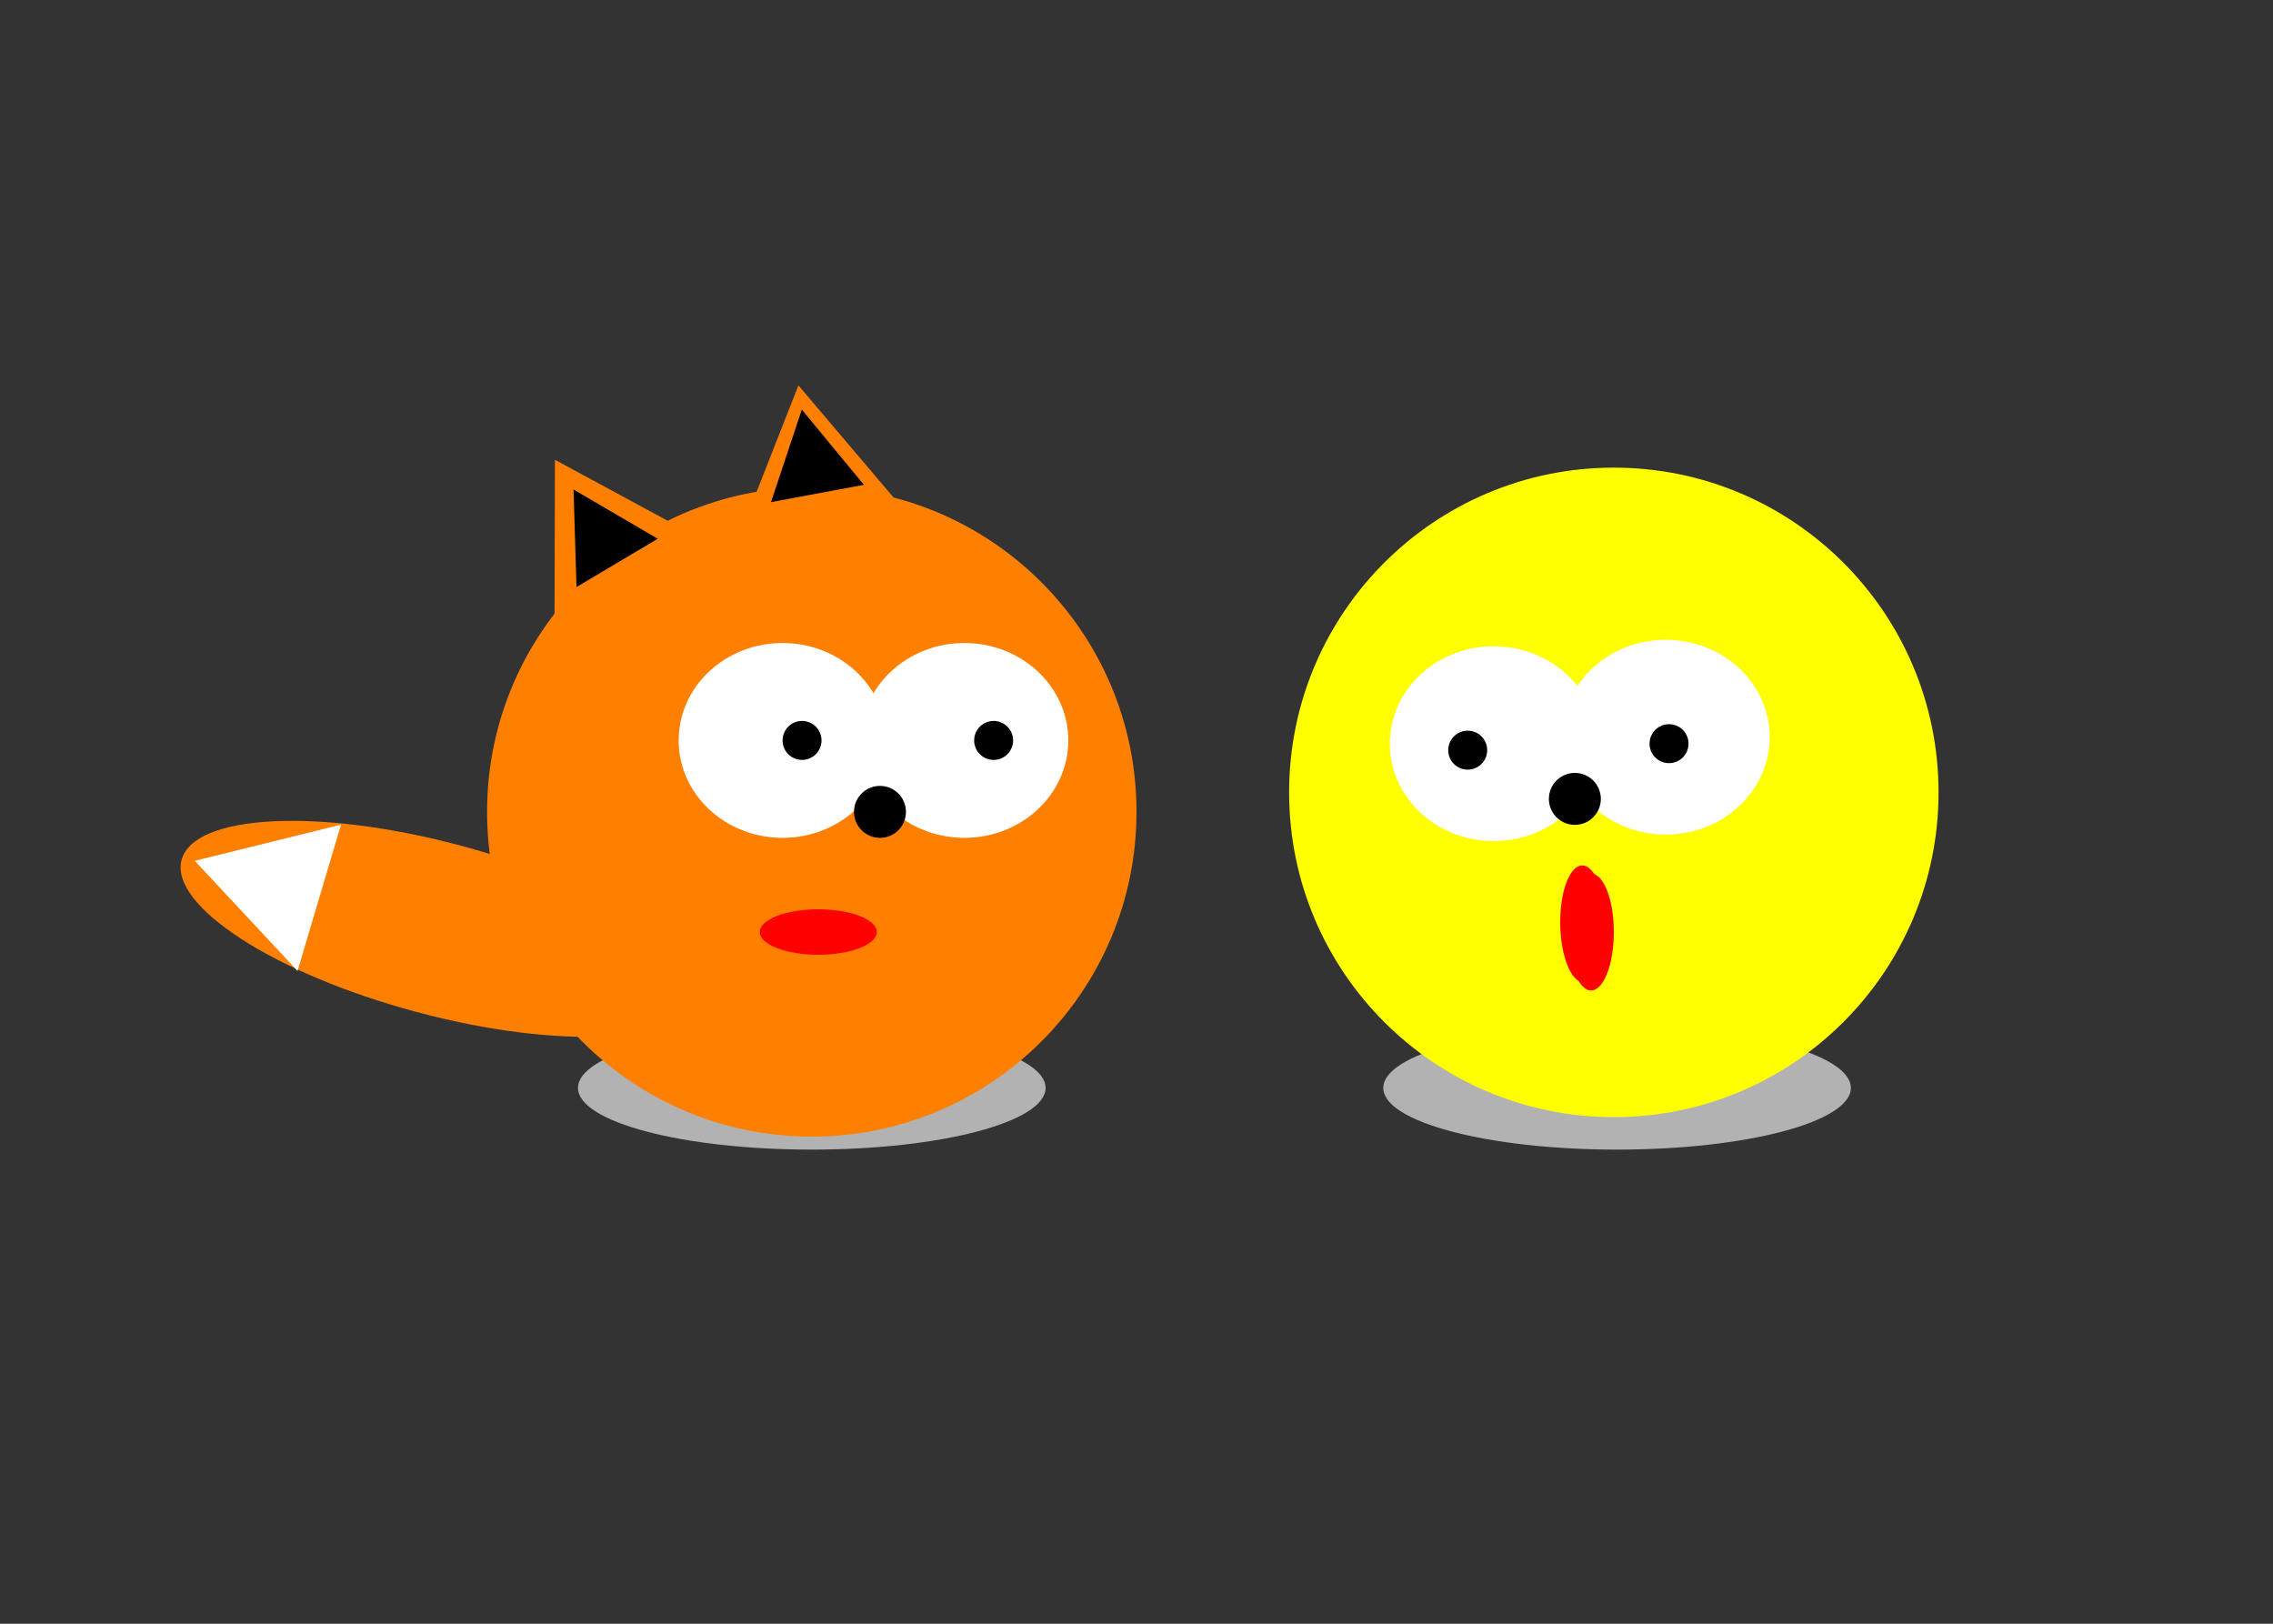 <svg width="700" height="500" xmlns="http://www.w3.org/2000/svg">

 <rect width="100%" height="100%" fill="#333333" stroke="none"/>

 <g>
  <title>Layer 1</title>
  <ellipse  ry="19" rx="72" cy="335" cx="498" fill="#b2b2b2"/>
  <ellipse  ry="19" rx="72" cy="335" cx="250" fill="#b2b2b2"/>
  
  <ellipse   ry="100" rx="100"  cy="250" cx="250" fill="#ff7f00"/>
  <ellipse  ry="30" rx="32"  cy="228" cx="297"  fill="#ffffff"/>
  <ellipse  ry="30" rx="32" cy="228" cx="241" fill="#ffffff"/>
  <ellipse  ry="6" rx="6"  cy="228" cx="247"  fill="#000000"/>
  <ellipse  ry="6" rx="6"  cy="228" cx="306" fill="#000000"/>
  <ellipse  ry="8" rx="8"  cy="250" cx="271"  fill="#000000"/>
  <ellipse  ry="7" rx="18"  cy="287" cx="252"  fill="#ff0000"/>
  
  <ellipse transform="rotate(15 135 286.5)" ry="26.5" rx="82"  cy="286" cx="135"  fill="#ff7f00"/>
  <path transform="rotate(-73.443 79.155 270.763)"  d="m55.655,290.763l23.5,-40l23.5,40l-47,0z" fill="#ffffff"/>
  <path transform="rotate(-30.723 182.65 161.353)"  d="m155.15,184.353l27.5,-46l27.5,46l-55,0z"  fill="#ff7f00"/>
  <path transform="rotate(-9.436 249.65 141.353)"  d="m222.15,164.353l27.5,-46l27.5,46l-55,0z" fill="#ff7f00"/>
  <path transform="rotate(-30.723 183.34 162.038)"  d="m168.791,175.176l14.549,-26.277l14.549,26.277l-29.097,0z"  fill="#000000"/>
  <path transform="rotate(-10.566 249.34 139.038)"  d="m234.791,152.176l14.549,-26.277l14.549,26.277l-29.097,0z" fill="#000000"/>
  <ellipse   ry="100" rx="100"  cy="244" cx="497" fill="#ffff00"/>
  <ellipse  ry="30" rx="32"  cy="229" cx="460"  fill="#ffffff"/>
  <ellipse  ry="30" rx="32"  cy="227" cx="513"  fill="#ffffff"/>
  <ellipse  ry="6" rx="6"  cy="231" cx="452"  fill="#000000"/>
  <ellipse  ry="6" rx="6"  cy="229" cx="514"  fill="#000000"/>
  <ellipse  ry="8" rx="8"  cy="246" cx="485"  fill="#000000"/>
  <ellipse  ry="18" rx="7"  cy="287" cx="490"  fill="#ff0000"/>
  <ellipse transform="rotate(89.178 487.5 285)"  ry="7" rx="18"  cy="285" cx="487"  fill="#ff0000"/>
 </g>
</svg>